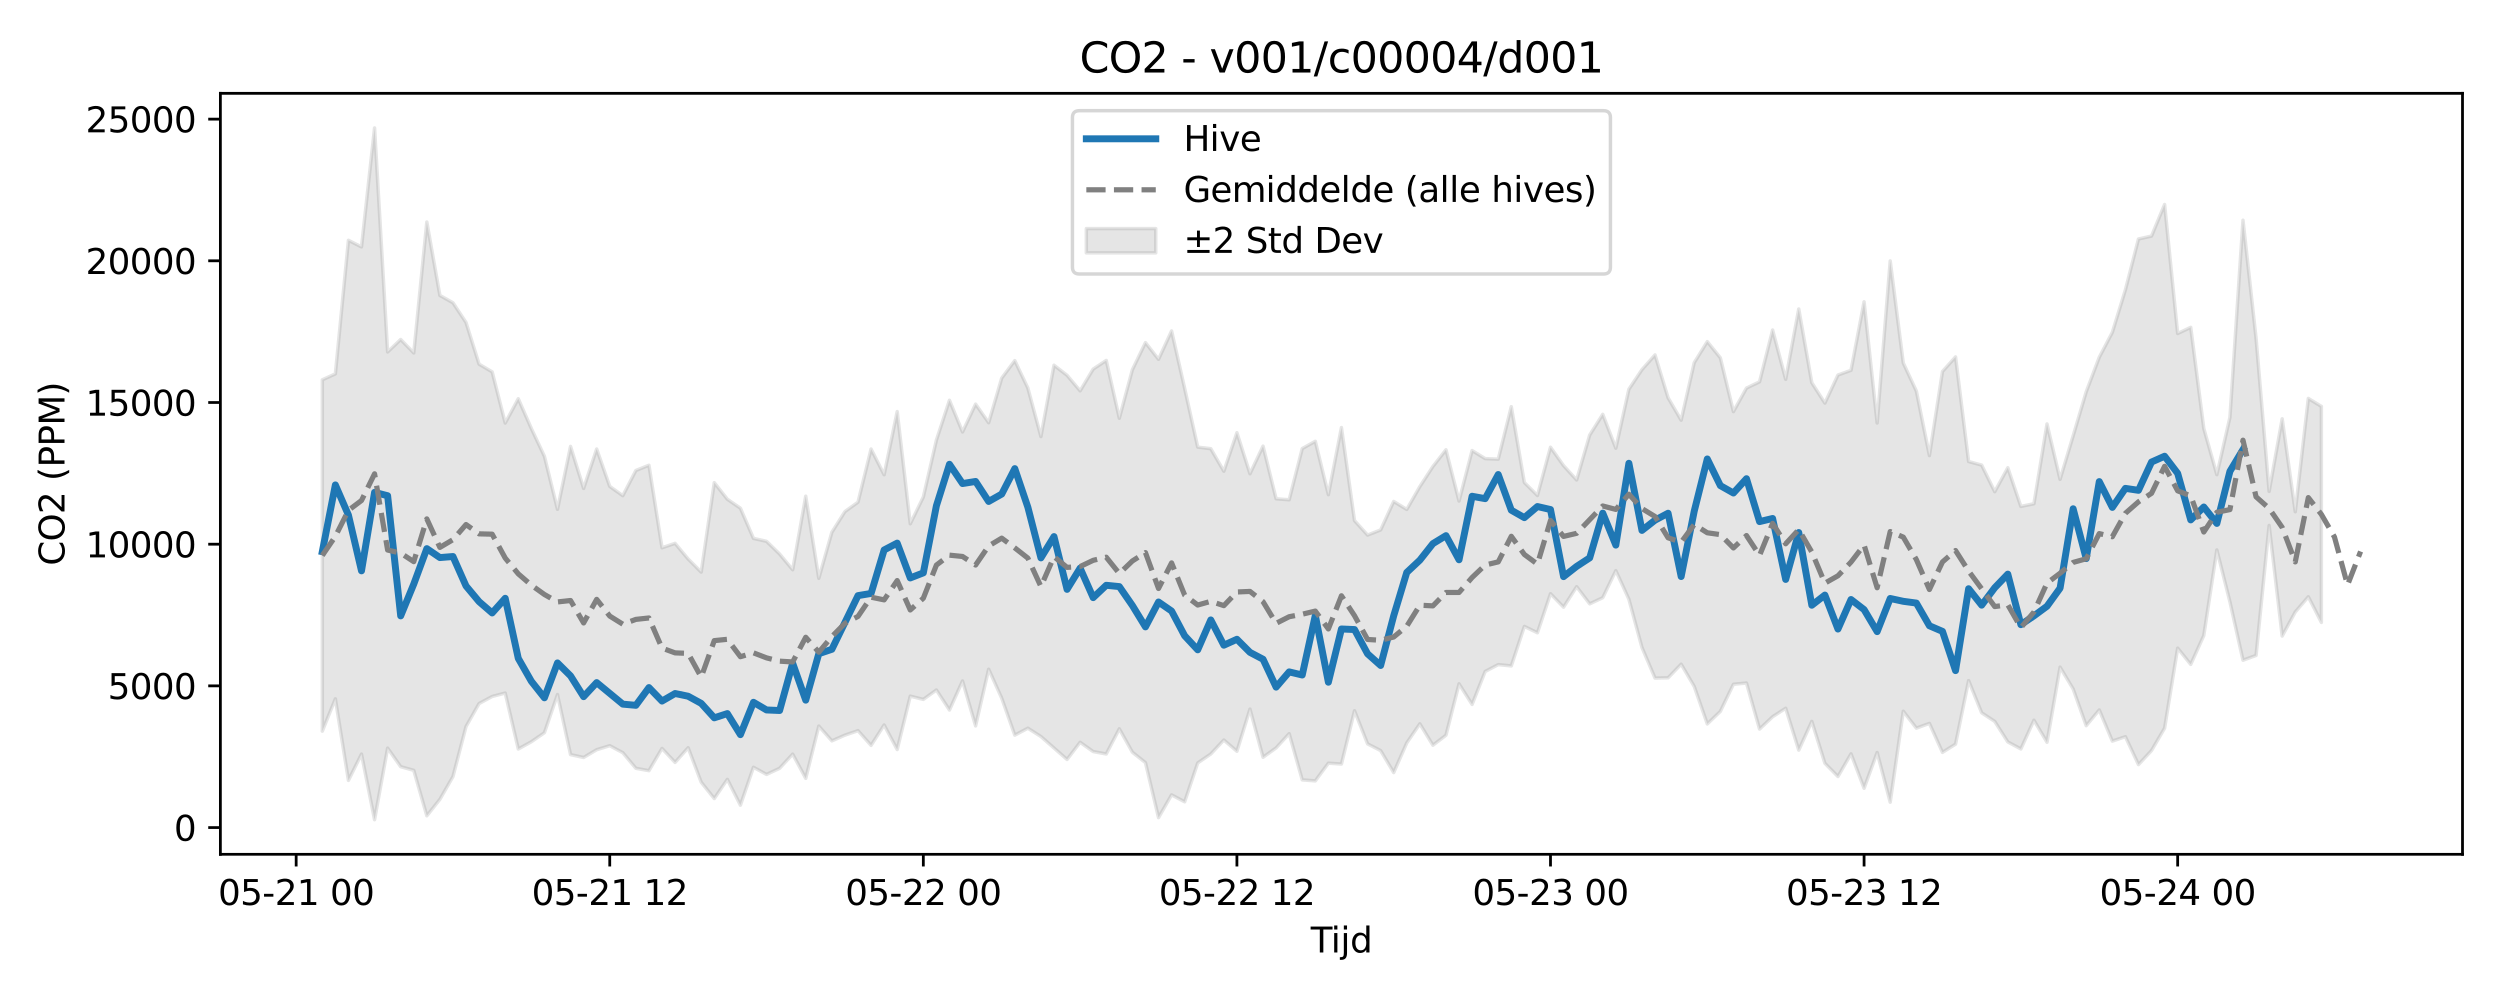 <?xml version="1.0" encoding="utf-8" standalone="no"?>
<!DOCTYPE svg PUBLIC "-//W3C//DTD SVG 1.1//EN"
  "http://www.w3.org/Graphics/SVG/1.1/DTD/svg11.dtd">
<svg xmlns:xlink="http://www.w3.org/1999/xlink" width="720pt" height="288pt" viewBox="0 0 720 288" xmlns="http://www.w3.org/2000/svg" version="1.1">
 <defs>
  <style type="text/css">*{stroke-linejoin: round; stroke-linecap: butt}</style>
 </defs>
 <g id="figure_1">
  <g id="patch_1">
   <path d="M 0 288 
L 720 288 
L 720 0 
L 0 0 
z
" style="fill: #ffffff"/>
  </g>
  <g id="axes_1">
   <g id="patch_2">
    <path d="M 63.47 246.04 
L 709.2 246.04 
L 709.2 26.88 
L 63.47 26.88 
z
" style="fill: #ffffff"/>
   </g>
   <g id="FillBetweenPolyCollection_1">
    <defs>
     <path id="m9a1edc0793" d="M 92.821 -178.613 
L 92.821 -77.419 
L 96.584 -86.737 
L 100.347 -63.246 
L 104.11 -70.821 
L 107.873 -51.922 
L 111.636 -72.544 
L 115.399 -67.192 
L 119.162 -66.141 
L 122.925 -53.05 
L 126.688 -57.791 
L 130.451 -64.339 
L 134.214 -78.748 
L 137.977 -85.377 
L 141.74 -87.41 
L 145.503 -88.401 
L 149.266 -72.287 
L 153.029 -74.373 
L 156.792 -76.98 
L 160.555 -87.973 
L 164.318 -70.669 
L 168.081 -69.841 
L 171.844 -72.077 
L 175.607 -73.241 
L 179.37 -71.221 
L 183.133 -66.726 
L 186.896 -66.043 
L 190.659 -72.452 
L 194.422 -68.423 
L 198.185 -72.654 
L 201.948 -62.719 
L 205.711 -58.008 
L 209.474 -63.542 
L 213.237 -56.104 
L 217 -67.029 
L 220.763 -64.965 
L 224.526 -66.728 
L 228.289 -70.813 
L 232.052 -63.834 
L 235.815 -78.89 
L 239.578 -74.63 
L 243.341 -76.28 
L 247.104 -77.566 
L 250.867 -73.331 
L 254.63 -79.203 
L 258.393 -72.129 
L 262.156 -87.514 
L 265.919 -86.566 
L 269.682 -89.279 
L 273.445 -83.508 
L 277.208 -91.883 
L 280.971 -78.931 
L 284.734 -95.28 
L 288.497 -86.918 
L 292.26 -76.273 
L 296.023 -78.276 
L 299.786 -75.879 
L 303.549 -72.571 
L 307.312 -69.273 
L 311.075 -74.22 
L 314.838 -71.548 
L 318.601 -70.85 
L 322.364 -78.102 
L 326.127 -71.362 
L 329.89 -68.362 
L 333.653 -52.516 
L 337.416 -59.077 
L 341.179 -57.075 
L 344.942 -68.268 
L 348.705 -70.847 
L 352.468 -74.872 
L 356.231 -71.639 
L 359.994 -83.784 
L 363.757 -69.898 
L 367.52 -72.606 
L 371.283 -76.704 
L 375.046 -63.401 
L 378.809 -63.106 
L 382.572 -68.204 
L 386.335 -67.956 
L 390.098 -83.301 
L 393.861 -73.77 
L 397.624 -71.825 
L 401.387 -65.495 
L 405.15 -74.044 
L 408.913 -79.541 
L 412.676 -73.37 
L 416.439 -76.254 
L 420.202 -91.058 
L 423.965 -85.122 
L 427.728 -94.617 
L 431.491 -96.591 
L 435.254 -96.217 
L 439.017 -107.594 
L 442.78 -105.761 
L 446.543 -117.001 
L 450.306 -113.135 
L 454.069 -119.025 
L 457.832 -114.09 
L 461.595 -115.871 
L 465.358 -123.659 
L 469.121 -115.417 
L 472.884 -101.532 
L 476.647 -92.708 
L 480.41 -92.791 
L 484.173 -96.714 
L 487.936 -90.314 
L 491.699 -79.507 
L 495.462 -83.119 
L 499.225 -90.93 
L 502.988 -91.286 
L 506.751 -78.025 
L 510.514 -81.577 
L 514.277 -84.022 
L 518.04 -71.959 
L 521.803 -80.243 
L 525.566 -68.174 
L 529.329 -64.354 
L 533.092 -70.896 
L 536.855 -60.973 
L 540.618 -71.286 
L 544.381 -56.962 
L 548.144 -83.167 
L 551.907 -78.294 
L 555.67 -79.658 
L 559.433 -71.312 
L 563.196 -73.684 
L 566.959 -91.99 
L 570.722 -82.71 
L 574.485 -80.236 
L 578.248 -74.322 
L 582.011 -72.302 
L 585.774 -80.579 
L 589.537 -74.231 
L 593.3 -95.863 
L 597.063 -89.586 
L 600.826 -79.006 
L 604.589 -83.54 
L 608.352 -74.56 
L 612.115 -75.832 
L 615.878 -67.791 
L 619.641 -71.844 
L 623.404 -78.285 
L 627.167 -101.336 
L 630.93 -96.649 
L 634.693 -104.968 
L 638.456 -129.625 
L 642.219 -114.676 
L 645.982 -97.855 
L 649.745 -99.233 
L 653.508 -136.681 
L 657.271 -104.816 
L 661.034 -111.743 
L 664.797 -116.134 
L 668.56 -108.738 
L 668.56 -170.96 
L 668.56 -170.96 
L 664.797 -173.25 
L 661.034 -140.605 
L 657.271 -167.388 
L 653.508 -146.472 
L 649.745 -190.602 
L 645.982 -224.586 
L 642.219 -167.805 
L 638.456 -151.29 
L 634.693 -164.598 
L 630.93 -193.73 
L 627.167 -191.951 
L 623.404 -229.118 
L 619.641 -220.015 
L 615.878 -219.165 
L 612.115 -204.521 
L 608.352 -192.282 
L 604.589 -185.107 
L 600.826 -175.142 
L 597.063 -162.466 
L 593.3 -149.948 
L 589.537 -165.906 
L 585.774 -142.922 
L 582.011 -142.154 
L 578.248 -153.287 
L 574.485 -146.385 
L 570.722 -154.056 
L 566.959 -155.078 
L 563.196 -185.208 
L 559.433 -181.011 
L 555.67 -156.789 
L 551.907 -175.387 
L 548.144 -183.454 
L 544.381 -212.859 
L 540.618 -166.172 
L 536.855 -201.085 
L 533.092 -181.351 
L 529.329 -179.993 
L 525.566 -171.913 
L 521.803 -177.774 
L 518.04 -199.011 
L 514.277 -178.758 
L 510.514 -192.957 
L 506.751 -178.042 
L 502.988 -176.238 
L 499.225 -169.449 
L 495.462 -184.939 
L 491.699 -189.611 
L 487.936 -183.542 
L 484.173 -166.986 
L 480.41 -173.439 
L 476.647 -185.78 
L 472.884 -181.544 
L 469.121 -175.91 
L 465.358 -158.921 
L 461.595 -168.68 
L 457.832 -162.708 
L 454.069 -149.775 
L 450.306 -153.894 
L 446.543 -159.202 
L 442.78 -145.292 
L 439.017 -149.028 
L 435.254 -170.879 
L 431.491 -155.763 
L 427.728 -155.922 
L 423.965 -158.243 
L 420.202 -143.687 
L 416.439 -158.47 
L 412.676 -153.648 
L 408.913 -147.859 
L 405.15 -141.28 
L 401.387 -143.587 
L 397.624 -135.383 
L 393.861 -133.897 
L 390.098 -138.066 
L 386.335 -164.871 
L 382.572 -145.526 
L 378.809 -160.909 
L 375.046 -158.813 
L 371.283 -144.065 
L 367.52 -144.352 
L 363.757 -159.518 
L 359.994 -151.557 
L 356.231 -163.38 
L 352.468 -152.281 
L 348.705 -158.777 
L 344.942 -159.234 
L 341.179 -176.154 
L 337.416 -192.69 
L 333.653 -184.519 
L 329.89 -189.326 
L 326.127 -181.526 
L 322.364 -167.545 
L 318.601 -184.194 
L 314.838 -181.705 
L 311.075 -175.44 
L 307.312 -179.916 
L 303.549 -182.818 
L 299.786 -162.266 
L 296.023 -176.251 
L 292.26 -184.147 
L 288.497 -179.111 
L 284.734 -166.25 
L 280.971 -171.617 
L 277.208 -163.59 
L 273.445 -172.726 
L 269.682 -161.23 
L 265.919 -144.861 
L 262.156 -137.142 
L 258.393 -169.465 
L 254.63 -151.273 
L 250.867 -158.687 
L 247.104 -143.378 
L 243.341 -140.668 
L 239.578 -134.708 
L 235.815 -121.444 
L 232.052 -145.102 
L 228.289 -123.909 
L 224.526 -128.444 
L 220.763 -132.102 
L 217 -132.943 
L 213.237 -141.637 
L 209.474 -144.226 
L 205.711 -148.995 
L 201.948 -123.239 
L 198.185 -127.006 
L 194.422 -131.521 
L 190.659 -130.239 
L 186.896 -154.009 
L 183.133 -152.503 
L 179.37 -145.243 
L 175.607 -147.919 
L 171.844 -158.685 
L 168.081 -147.337 
L 164.318 -159.435 
L 160.555 -141.313 
L 156.792 -156.593 
L 153.029 -164.587 
L 149.266 -173.167 
L 145.503 -166.158 
L 141.74 -180.905 
L 137.977 -183.124 
L 134.214 -195.122 
L 130.451 -200.808 
L 126.688 -202.91 
L 122.925 -224.064 
L 119.162 -186.347 
L 115.399 -190.227 
L 111.636 -186.638 
L 107.873 -251.158 
L 104.11 -216.892 
L 100.347 -218.797 
L 96.584 -180.325 
L 92.821 -178.613 
z
" style="stroke: #808080; stroke-opacity: 0.2"/>
    </defs>
    <g clip-path="url(#p72326d16aa)">
     <use xlink:href="#m9a1edc0793" x="0" y="288" style="fill: #808080; fill-opacity: 0.2; stroke: #808080; stroke-opacity: 0.2"/>
    </g>
   </g>
   <g id="matplotlib.axis_1">
    <g id="xtick_1">
     <g id="line2d_1">
      <defs>
       <path id="me18bc4d4e2" d="M 0 0 
L 0 3.5 
" style="stroke: #000000; stroke-width: 0.8"/>
      </defs>
      <g>
       <use xlink:href="#me18bc4d4e2" x="85.295" y="246.04" style="stroke: #000000; stroke-width: 0.8"/>
      </g>
     </g>
     <g id="text_1">
      <!-- 05-21 00 -->
      <g transform="translate(62.815 260.638) scale(0.1 -0.1)">
       <defs>
        <path id="DejaVuSans-30" d="M 2034 4250 
Q 1547 4250 1301 3770 
Q 1056 3291 1056 2328 
Q 1056 1369 1301 889 
Q 1547 409 2034 409 
Q 2525 409 2770 889 
Q 3016 1369 3016 2328 
Q 3016 3291 2770 3770 
Q 2525 4250 2034 4250 
z
M 2034 4750 
Q 2819 4750 3233 4129 
Q 3647 3509 3647 2328 
Q 3647 1150 3233 529 
Q 2819 -91 2034 -91 
Q 1250 -91 836 529 
Q 422 1150 422 2328 
Q 422 3509 836 4129 
Q 1250 4750 2034 4750 
z
" transform="scale(0.016)"/>
        <path id="DejaVuSans-35" d="M 691 4666 
L 3169 4666 
L 3169 4134 
L 1269 4134 
L 1269 2991 
Q 1406 3038 1543 3061 
Q 1681 3084 1819 3084 
Q 2600 3084 3056 2656 
Q 3513 2228 3513 1497 
Q 3513 744 3044 326 
Q 2575 -91 1722 -91 
Q 1428 -91 1123 -41 
Q 819 9 494 109 
L 494 744 
Q 775 591 1075 516 
Q 1375 441 1709 441 
Q 2250 441 2565 725 
Q 2881 1009 2881 1497 
Q 2881 1984 2565 2268 
Q 2250 2553 1709 2553 
Q 1456 2553 1204 2497 
Q 953 2441 691 2322 
L 691 4666 
z
" transform="scale(0.016)"/>
        <path id="DejaVuSans-2d" d="M 313 2009 
L 1997 2009 
L 1997 1497 
L 313 1497 
L 313 2009 
z
" transform="scale(0.016)"/>
        <path id="DejaVuSans-32" d="M 1228 531 
L 3431 531 
L 3431 0 
L 469 0 
L 469 531 
Q 828 903 1448 1529 
Q 2069 2156 2228 2338 
Q 2531 2678 2651 2914 
Q 2772 3150 2772 3378 
Q 2772 3750 2511 3984 
Q 2250 4219 1831 4219 
Q 1534 4219 1204 4116 
Q 875 4013 500 3803 
L 500 4441 
Q 881 4594 1212 4672 
Q 1544 4750 1819 4750 
Q 2544 4750 2975 4387 
Q 3406 4025 3406 3419 
Q 3406 3131 3298 2873 
Q 3191 2616 2906 2266 
Q 2828 2175 2409 1742 
Q 1991 1309 1228 531 
z
" transform="scale(0.016)"/>
        <path id="DejaVuSans-31" d="M 794 531 
L 1825 531 
L 1825 4091 
L 703 3866 
L 703 4441 
L 1819 4666 
L 2450 4666 
L 2450 531 
L 3481 531 
L 3481 0 
L 794 0 
L 794 531 
z
" transform="scale(0.016)"/>
        <path id="DejaVuSans-20" transform="scale(0.016)"/>
       </defs>
       <use xlink:href="#DejaVuSans-30"/>
       <use xlink:href="#DejaVuSans-35" transform="translate(63.623 0)"/>
       <use xlink:href="#DejaVuSans-2d" transform="translate(127.246 0)"/>
       <use xlink:href="#DejaVuSans-32" transform="translate(163.33 0)"/>
       <use xlink:href="#DejaVuSans-31" transform="translate(226.953 0)"/>
       <use xlink:href="#DejaVuSans-20" transform="translate(290.576 0)"/>
       <use xlink:href="#DejaVuSans-30" transform="translate(322.363 0)"/>
       <use xlink:href="#DejaVuSans-30" transform="translate(385.986 0)"/>
      </g>
     </g>
    </g>
    <g id="xtick_2">
     <g id="line2d_2">
      <g>
       <use xlink:href="#me18bc4d4e2" x="175.607" y="246.04" style="stroke: #000000; stroke-width: 0.8"/>
      </g>
     </g>
     <g id="text_2">
      <!-- 05-21 12 -->
      <g transform="translate(153.127 260.638) scale(0.1 -0.1)">
       <use xlink:href="#DejaVuSans-30"/>
       <use xlink:href="#DejaVuSans-35" transform="translate(63.623 0)"/>
       <use xlink:href="#DejaVuSans-2d" transform="translate(127.246 0)"/>
       <use xlink:href="#DejaVuSans-32" transform="translate(163.33 0)"/>
       <use xlink:href="#DejaVuSans-31" transform="translate(226.953 0)"/>
       <use xlink:href="#DejaVuSans-20" transform="translate(290.576 0)"/>
       <use xlink:href="#DejaVuSans-31" transform="translate(322.363 0)"/>
       <use xlink:href="#DejaVuSans-32" transform="translate(385.986 0)"/>
      </g>
     </g>
    </g>
    <g id="xtick_3">
     <g id="line2d_3">
      <g>
       <use xlink:href="#me18bc4d4e2" x="265.919" y="246.04" style="stroke: #000000; stroke-width: 0.8"/>
      </g>
     </g>
     <g id="text_3">
      <!-- 05-22 00 -->
      <g transform="translate(243.439 260.638) scale(0.1 -0.1)">
       <use xlink:href="#DejaVuSans-30"/>
       <use xlink:href="#DejaVuSans-35" transform="translate(63.623 0)"/>
       <use xlink:href="#DejaVuSans-2d" transform="translate(127.246 0)"/>
       <use xlink:href="#DejaVuSans-32" transform="translate(163.33 0)"/>
       <use xlink:href="#DejaVuSans-32" transform="translate(226.953 0)"/>
       <use xlink:href="#DejaVuSans-20" transform="translate(290.576 0)"/>
       <use xlink:href="#DejaVuSans-30" transform="translate(322.363 0)"/>
       <use xlink:href="#DejaVuSans-30" transform="translate(385.986 0)"/>
      </g>
     </g>
    </g>
    <g id="xtick_4">
     <g id="line2d_4">
      <g>
       <use xlink:href="#me18bc4d4e2" x="356.231" y="246.04" style="stroke: #000000; stroke-width: 0.8"/>
      </g>
     </g>
     <g id="text_4">
      <!-- 05-22 12 -->
      <g transform="translate(333.751 260.638) scale(0.1 -0.1)">
       <use xlink:href="#DejaVuSans-30"/>
       <use xlink:href="#DejaVuSans-35" transform="translate(63.623 0)"/>
       <use xlink:href="#DejaVuSans-2d" transform="translate(127.246 0)"/>
       <use xlink:href="#DejaVuSans-32" transform="translate(163.33 0)"/>
       <use xlink:href="#DejaVuSans-32" transform="translate(226.953 0)"/>
       <use xlink:href="#DejaVuSans-20" transform="translate(290.576 0)"/>
       <use xlink:href="#DejaVuSans-31" transform="translate(322.363 0)"/>
       <use xlink:href="#DejaVuSans-32" transform="translate(385.986 0)"/>
      </g>
     </g>
    </g>
    <g id="xtick_5">
     <g id="line2d_5">
      <g>
       <use xlink:href="#me18bc4d4e2" x="446.543" y="246.04" style="stroke: #000000; stroke-width: 0.8"/>
      </g>
     </g>
     <g id="text_5">
      <!-- 05-23 00 -->
      <g transform="translate(424.062 260.638) scale(0.1 -0.1)">
       <defs>
        <path id="DejaVuSans-33" d="M 2597 2516 
Q 3050 2419 3304 2112 
Q 3559 1806 3559 1356 
Q 3559 666 3084 287 
Q 2609 -91 1734 -91 
Q 1441 -91 1130 -33 
Q 819 25 488 141 
L 488 750 
Q 750 597 1062 519 
Q 1375 441 1716 441 
Q 2309 441 2620 675 
Q 2931 909 2931 1356 
Q 2931 1769 2642 2001 
Q 2353 2234 1838 2234 
L 1294 2234 
L 1294 2753 
L 1863 2753 
Q 2328 2753 2575 2939 
Q 2822 3125 2822 3475 
Q 2822 3834 2567 4026 
Q 2313 4219 1838 4219 
Q 1578 4219 1281 4162 
Q 984 4106 628 3988 
L 628 4550 
Q 988 4650 1302 4700 
Q 1616 4750 1894 4750 
Q 2613 4750 3031 4423 
Q 3450 4097 3450 3541 
Q 3450 3153 3228 2886 
Q 3006 2619 2597 2516 
z
" transform="scale(0.016)"/>
       </defs>
       <use xlink:href="#DejaVuSans-30"/>
       <use xlink:href="#DejaVuSans-35" transform="translate(63.623 0)"/>
       <use xlink:href="#DejaVuSans-2d" transform="translate(127.246 0)"/>
       <use xlink:href="#DejaVuSans-32" transform="translate(163.33 0)"/>
       <use xlink:href="#DejaVuSans-33" transform="translate(226.953 0)"/>
       <use xlink:href="#DejaVuSans-20" transform="translate(290.576 0)"/>
       <use xlink:href="#DejaVuSans-30" transform="translate(322.363 0)"/>
       <use xlink:href="#DejaVuSans-30" transform="translate(385.986 0)"/>
      </g>
     </g>
    </g>
    <g id="xtick_6">
     <g id="line2d_6">
      <g>
       <use xlink:href="#me18bc4d4e2" x="536.855" y="246.04" style="stroke: #000000; stroke-width: 0.8"/>
      </g>
     </g>
     <g id="text_6">
      <!-- 05-23 12 -->
      <g transform="translate(514.374 260.638) scale(0.1 -0.1)">
       <use xlink:href="#DejaVuSans-30"/>
       <use xlink:href="#DejaVuSans-35" transform="translate(63.623 0)"/>
       <use xlink:href="#DejaVuSans-2d" transform="translate(127.246 0)"/>
       <use xlink:href="#DejaVuSans-32" transform="translate(163.33 0)"/>
       <use xlink:href="#DejaVuSans-33" transform="translate(226.953 0)"/>
       <use xlink:href="#DejaVuSans-20" transform="translate(290.576 0)"/>
       <use xlink:href="#DejaVuSans-31" transform="translate(322.363 0)"/>
       <use xlink:href="#DejaVuSans-32" transform="translate(385.986 0)"/>
      </g>
     </g>
    </g>
    <g id="xtick_7">
     <g id="line2d_7">
      <g>
       <use xlink:href="#me18bc4d4e2" x="627.167" y="246.04" style="stroke: #000000; stroke-width: 0.8"/>
      </g>
     </g>
     <g id="text_7">
      <!-- 05-24 00 -->
      <g transform="translate(604.686 260.638) scale(0.1 -0.1)">
       <defs>
        <path id="DejaVuSans-34" d="M 2419 4116 
L 825 1625 
L 2419 1625 
L 2419 4116 
z
M 2253 4666 
L 3047 4666 
L 3047 1625 
L 3713 1625 
L 3713 1100 
L 3047 1100 
L 3047 0 
L 2419 0 
L 2419 1100 
L 313 1100 
L 313 1709 
L 2253 4666 
z
" transform="scale(0.016)"/>
       </defs>
       <use xlink:href="#DejaVuSans-30"/>
       <use xlink:href="#DejaVuSans-35" transform="translate(63.623 0)"/>
       <use xlink:href="#DejaVuSans-2d" transform="translate(127.246 0)"/>
       <use xlink:href="#DejaVuSans-32" transform="translate(163.33 0)"/>
       <use xlink:href="#DejaVuSans-34" transform="translate(226.953 0)"/>
       <use xlink:href="#DejaVuSans-20" transform="translate(290.576 0)"/>
       <use xlink:href="#DejaVuSans-30" transform="translate(322.363 0)"/>
       <use xlink:href="#DejaVuSans-30" transform="translate(385.986 0)"/>
      </g>
     </g>
    </g>
    <g id="text_8">
     <!-- Tijd -->
     <g transform="translate(377.485 274.317) scale(0.1 -0.1)">
      <defs>
       <path id="DejaVuSans-54" d="M -19 4666 
L 3928 4666 
L 3928 4134 
L 2272 4134 
L 2272 0 
L 1638 0 
L 1638 4134 
L -19 4134 
L -19 4666 
z
" transform="scale(0.016)"/>
       <path id="DejaVuSans-69" d="M 603 3500 
L 1178 3500 
L 1178 0 
L 603 0 
L 603 3500 
z
M 603 4863 
L 1178 4863 
L 1178 4134 
L 603 4134 
L 603 4863 
z
" transform="scale(0.016)"/>
       <path id="DejaVuSans-6a" d="M 603 3500 
L 1178 3500 
L 1178 -63 
Q 1178 -731 923 -1031 
Q 669 -1331 103 -1331 
L -116 -1331 
L -116 -844 
L 38 -844 
Q 366 -844 484 -692 
Q 603 -541 603 -63 
L 603 3500 
z
M 603 4863 
L 1178 4863 
L 1178 4134 
L 603 4134 
L 603 4863 
z
" transform="scale(0.016)"/>
       <path id="DejaVuSans-64" d="M 2906 2969 
L 2906 4863 
L 3481 4863 
L 3481 0 
L 2906 0 
L 2906 525 
Q 2725 213 2448 61 
Q 2172 -91 1784 -91 
Q 1150 -91 751 415 
Q 353 922 353 1747 
Q 353 2572 751 3078 
Q 1150 3584 1784 3584 
Q 2172 3584 2448 3432 
Q 2725 3281 2906 2969 
z
M 947 1747 
Q 947 1113 1208 752 
Q 1469 391 1925 391 
Q 2381 391 2643 752 
Q 2906 1113 2906 1747 
Q 2906 2381 2643 2742 
Q 2381 3103 1925 3103 
Q 1469 3103 1208 2742 
Q 947 2381 947 1747 
z
" transform="scale(0.016)"/>
      </defs>
      <use xlink:href="#DejaVuSans-54"/>
      <use xlink:href="#DejaVuSans-69" transform="translate(57.959 0)"/>
      <use xlink:href="#DejaVuSans-6a" transform="translate(85.742 0)"/>
      <use xlink:href="#DejaVuSans-64" transform="translate(113.525 0)"/>
     </g>
    </g>
   </g>
   <g id="matplotlib.axis_2">
    <g id="ytick_1">
     <g id="line2d_8">
      <defs>
       <path id="m7742d27dcd" d="M 0 0 
L -3.5 0 
" style="stroke: #000000; stroke-width: 0.8"/>
      </defs>
      <g>
       <use xlink:href="#m7742d27dcd" x="63.47" y="238.34" style="stroke: #000000; stroke-width: 0.8"/>
      </g>
     </g>
     <g id="text_9">
      <!-- 0 -->
      <g transform="translate(50.108 242.139) scale(0.1 -0.1)">
       <use xlink:href="#DejaVuSans-30"/>
      </g>
     </g>
    </g>
    <g id="ytick_2">
     <g id="line2d_9">
      <g>
       <use xlink:href="#m7742d27dcd" x="63.47" y="197.533" style="stroke: #000000; stroke-width: 0.8"/>
      </g>
     </g>
     <g id="text_10">
      <!-- 5000 -->
      <g transform="translate(31.02 201.332) scale(0.1 -0.1)">
       <use xlink:href="#DejaVuSans-35"/>
       <use xlink:href="#DejaVuSans-30" transform="translate(63.623 0)"/>
       <use xlink:href="#DejaVuSans-30" transform="translate(127.246 0)"/>
       <use xlink:href="#DejaVuSans-30" transform="translate(190.869 0)"/>
      </g>
     </g>
    </g>
    <g id="ytick_3">
     <g id="line2d_10">
      <g>
       <use xlink:href="#m7742d27dcd" x="63.47" y="156.727" style="stroke: #000000; stroke-width: 0.8"/>
      </g>
     </g>
     <g id="text_11">
      <!-- 10000 -->
      <g transform="translate(24.657 160.526) scale(0.1 -0.1)">
       <use xlink:href="#DejaVuSans-31"/>
       <use xlink:href="#DejaVuSans-30" transform="translate(63.623 0)"/>
       <use xlink:href="#DejaVuSans-30" transform="translate(127.246 0)"/>
       <use xlink:href="#DejaVuSans-30" transform="translate(190.869 0)"/>
       <use xlink:href="#DejaVuSans-30" transform="translate(254.492 0)"/>
      </g>
     </g>
    </g>
    <g id="ytick_4">
     <g id="line2d_11">
      <g>
       <use xlink:href="#m7742d27dcd" x="63.47" y="115.92" style="stroke: #000000; stroke-width: 0.8"/>
      </g>
     </g>
     <g id="text_12">
      <!-- 15000 -->
      <g transform="translate(24.657 119.719) scale(0.1 -0.1)">
       <use xlink:href="#DejaVuSans-31"/>
       <use xlink:href="#DejaVuSans-35" transform="translate(63.623 0)"/>
       <use xlink:href="#DejaVuSans-30" transform="translate(127.246 0)"/>
       <use xlink:href="#DejaVuSans-30" transform="translate(190.869 0)"/>
       <use xlink:href="#DejaVuSans-30" transform="translate(254.492 0)"/>
      </g>
     </g>
    </g>
    <g id="ytick_5">
     <g id="line2d_12">
      <g>
       <use xlink:href="#m7742d27dcd" x="63.47" y="75.113" style="stroke: #000000; stroke-width: 0.8"/>
      </g>
     </g>
     <g id="text_13">
      <!-- 20000 -->
      <g transform="translate(24.657 78.913) scale(0.1 -0.1)">
       <use xlink:href="#DejaVuSans-32"/>
       <use xlink:href="#DejaVuSans-30" transform="translate(63.623 0)"/>
       <use xlink:href="#DejaVuSans-30" transform="translate(127.246 0)"/>
       <use xlink:href="#DejaVuSans-30" transform="translate(190.869 0)"/>
       <use xlink:href="#DejaVuSans-30" transform="translate(254.492 0)"/>
      </g>
     </g>
    </g>
    <g id="ytick_6">
     <g id="line2d_13">
      <g>
       <use xlink:href="#m7742d27dcd" x="63.47" y="34.307" style="stroke: #000000; stroke-width: 0.8"/>
      </g>
     </g>
     <g id="text_14">
      <!-- 25000 -->
      <g transform="translate(24.657 38.106) scale(0.1 -0.1)">
       <use xlink:href="#DejaVuSans-32"/>
       <use xlink:href="#DejaVuSans-35" transform="translate(63.623 0)"/>
       <use xlink:href="#DejaVuSans-30" transform="translate(127.246 0)"/>
       <use xlink:href="#DejaVuSans-30" transform="translate(190.869 0)"/>
       <use xlink:href="#DejaVuSans-30" transform="translate(254.492 0)"/>
      </g>
     </g>
    </g>
    <g id="text_15">
     <!-- CO2 (PPM) -->
     <g transform="translate(18.578 162.903) rotate(-90) scale(0.1 -0.1)">
      <defs>
       <path id="DejaVuSans-43" d="M 4122 4306 
L 4122 3641 
Q 3803 3938 3442 4084 
Q 3081 4231 2675 4231 
Q 1875 4231 1450 3742 
Q 1025 3253 1025 2328 
Q 1025 1406 1450 917 
Q 1875 428 2675 428 
Q 3081 428 3442 575 
Q 3803 722 4122 1019 
L 4122 359 
Q 3791 134 3420 21 
Q 3050 -91 2638 -91 
Q 1578 -91 968 557 
Q 359 1206 359 2328 
Q 359 3453 968 4101 
Q 1578 4750 2638 4750 
Q 3056 4750 3426 4639 
Q 3797 4528 4122 4306 
z
" transform="scale(0.016)"/>
       <path id="DejaVuSans-4f" d="M 2522 4238 
Q 1834 4238 1429 3725 
Q 1025 3213 1025 2328 
Q 1025 1447 1429 934 
Q 1834 422 2522 422 
Q 3209 422 3611 934 
Q 4013 1447 4013 2328 
Q 4013 3213 3611 3725 
Q 3209 4238 2522 4238 
z
M 2522 4750 
Q 3503 4750 4090 4092 
Q 4678 3434 4678 2328 
Q 4678 1225 4090 567 
Q 3503 -91 2522 -91 
Q 1538 -91 948 565 
Q 359 1222 359 2328 
Q 359 3434 948 4092 
Q 1538 4750 2522 4750 
z
" transform="scale(0.016)"/>
       <path id="DejaVuSans-28" d="M 1984 4856 
Q 1566 4138 1362 3434 
Q 1159 2731 1159 2009 
Q 1159 1288 1364 580 
Q 1569 -128 1984 -844 
L 1484 -844 
Q 1016 -109 783 600 
Q 550 1309 550 2009 
Q 550 2706 781 3412 
Q 1013 4119 1484 4856 
L 1984 4856 
z
" transform="scale(0.016)"/>
       <path id="DejaVuSans-50" d="M 1259 4147 
L 1259 2394 
L 2053 2394 
Q 2494 2394 2734 2622 
Q 2975 2850 2975 3272 
Q 2975 3691 2734 3919 
Q 2494 4147 2053 4147 
L 1259 4147 
z
M 628 4666 
L 2053 4666 
Q 2838 4666 3239 4311 
Q 3641 3956 3641 3272 
Q 3641 2581 3239 2228 
Q 2838 1875 2053 1875 
L 1259 1875 
L 1259 0 
L 628 0 
L 628 4666 
z
" transform="scale(0.016)"/>
       <path id="DejaVuSans-4d" d="M 628 4666 
L 1569 4666 
L 2759 1491 
L 3956 4666 
L 4897 4666 
L 4897 0 
L 4281 0 
L 4281 4097 
L 3078 897 
L 2444 897 
L 1241 4097 
L 1241 0 
L 628 0 
L 628 4666 
z
" transform="scale(0.016)"/>
       <path id="DejaVuSans-29" d="M 513 4856 
L 1013 4856 
Q 1481 4119 1714 3412 
Q 1947 2706 1947 2009 
Q 1947 1309 1714 600 
Q 1481 -109 1013 -844 
L 513 -844 
Q 928 -128 1133 580 
Q 1338 1288 1338 2009 
Q 1338 2731 1133 3434 
Q 928 4138 513 4856 
z
" transform="scale(0.016)"/>
      </defs>
      <use xlink:href="#DejaVuSans-43"/>
      <use xlink:href="#DejaVuSans-4f" transform="translate(69.824 0)"/>
      <use xlink:href="#DejaVuSans-32" transform="translate(148.535 0)"/>
      <use xlink:href="#DejaVuSans-20" transform="translate(212.158 0)"/>
      <use xlink:href="#DejaVuSans-28" transform="translate(243.945 0)"/>
      <use xlink:href="#DejaVuSans-50" transform="translate(282.959 0)"/>
      <use xlink:href="#DejaVuSans-50" transform="translate(343.262 0)"/>
      <use xlink:href="#DejaVuSans-4d" transform="translate(403.564 0)"/>
      <use xlink:href="#DejaVuSans-29" transform="translate(489.844 0)"/>
     </g>
    </g>
   </g>
   <g id="line2d_14">
    <path d="M 92.821 158.881 
L 96.584 139.659 
L 100.347 148.331 
L 104.11 164.401 
L 107.873 141.8 
L 111.636 142.768 
L 115.399 177.372 
L 119.162 168.21 
L 122.925 158.011 
L 126.688 160.584 
L 130.451 160.277 
L 134.214 168.759 
L 137.977 173.272 
L 141.74 176.528 
L 145.503 172.311 
L 149.266 189.617 
L 153.029 196.208 
L 156.792 200.964 
L 160.555 190.923 
L 164.318 194.658 
L 168.081 200.637 
L 171.844 196.589 
L 179.37 202.792 
L 183.133 203.132 
L 186.896 198.023 
L 190.659 201.908 
L 194.422 199.729 
L 198.185 200.512 
L 201.948 202.574 
L 205.711 206.734 
L 209.474 205.512 
L 213.237 211.579 
L 217 202.261 
L 220.763 204.468 
L 224.526 204.625 
L 228.289 191.015 
L 232.052 201.644 
L 235.815 188.265 
L 239.578 186.997 
L 247.104 171.539 
L 250.867 170.916 
L 254.63 158.386 
L 258.393 156.419 
L 262.156 166.447 
L 265.919 164.983 
L 269.682 145.671 
L 273.445 133.712 
L 277.208 139.264 
L 280.971 138.657 
L 284.734 144.419 
L 288.497 142.289 
L 292.26 134.966 
L 296.023 146.082 
L 299.786 160.669 
L 303.549 154.539 
L 307.312 169.736 
L 311.075 163.623 
L 314.838 172.119 
L 318.601 168.561 
L 322.364 168.939 
L 326.127 174.385 
L 329.89 180.541 
L 333.653 173.376 
L 337.416 175.979 
L 341.179 183.101 
L 344.942 187.147 
L 348.705 178.542 
L 352.468 185.816 
L 356.231 184.111 
L 359.994 187.878 
L 363.757 189.864 
L 367.52 197.89 
L 371.283 193.504 
L 375.046 194.402 
L 378.809 177.236 
L 382.572 196.478 
L 386.335 181.145 
L 390.098 181.309 
L 393.861 188.297 
L 397.624 191.66 
L 401.387 177.342 
L 405.15 164.858 
L 408.913 161.327 
L 412.676 156.566 
L 416.439 154.267 
L 420.202 161.213 
L 423.965 142.923 
L 427.728 143.611 
L 431.491 136.666 
L 435.254 146.936 
L 439.017 149.082 
L 442.78 145.883 
L 446.543 146.745 
L 450.306 166.069 
L 454.069 163.125 
L 457.832 160.666 
L 461.595 147.785 
L 465.358 156.99 
L 469.121 133.426 
L 472.884 152.757 
L 476.647 149.81 
L 480.41 147.812 
L 484.173 166.041 
L 487.936 147.219 
L 491.699 132.183 
L 495.462 139.86 
L 499.225 141.987 
L 502.988 137.866 
L 506.751 150.219 
L 510.514 149.324 
L 514.277 166.874 
L 518.04 153.372 
L 521.803 174.309 
L 525.566 171.384 
L 529.329 181.164 
L 533.092 172.663 
L 536.855 175.566 
L 540.618 181.907 
L 544.381 172.361 
L 548.144 173.177 
L 551.907 173.68 
L 555.67 180.22 
L 559.433 181.837 
L 563.196 193.134 
L 566.959 169.553 
L 570.722 174.287 
L 574.485 169.265 
L 578.248 165.353 
L 582.011 179.899 
L 585.774 177.373 
L 589.537 174.6 
L 593.3 169.393 
L 597.063 146.528 
L 600.826 160.873 
L 604.589 138.701 
L 608.352 146.125 
L 612.115 140.652 
L 615.878 141.212 
L 619.641 133.07 
L 623.404 131.394 
L 627.167 136.323 
L 630.93 149.73 
L 634.693 146.019 
L 638.456 150.744 
L 642.219 135.741 
L 645.982 129.468 
L 645.982 129.468 
" clip-path="url(#p72326d16aa)" style="fill: none; stroke: #1f77b4; stroke-width: 2; stroke-linecap: square"/>
   </g>
   <g id="line2d_15">
    <path d="M 92.821 159.984 
L 96.584 154.469 
L 100.347 146.979 
L 104.11 144.143 
L 107.873 136.46 
L 111.636 158.409 
L 115.399 159.29 
L 119.162 161.756 
L 122.925 149.443 
L 126.688 157.65 
L 130.451 155.426 
L 134.214 151.065 
L 137.977 153.75 
L 141.74 153.843 
L 145.503 160.721 
L 149.266 165.273 
L 153.029 168.52 
L 156.792 171.213 
L 160.555 173.357 
L 164.318 172.948 
L 168.081 179.411 
L 171.844 172.619 
L 175.607 177.42 
L 179.37 179.768 
L 183.133 178.385 
L 186.896 177.974 
L 190.659 186.655 
L 194.422 188.028 
L 198.185 188.17 
L 201.948 195.021 
L 205.711 184.499 
L 209.474 184.116 
L 213.237 189.13 
L 217 188.014 
L 220.763 189.466 
L 224.526 190.414 
L 228.289 190.639 
L 232.052 183.532 
L 235.815 187.833 
L 239.578 183.331 
L 243.341 179.526 
L 247.104 177.528 
L 250.867 171.991 
L 254.63 172.762 
L 258.393 167.203 
L 262.156 175.672 
L 265.919 172.286 
L 269.682 162.745 
L 273.445 159.883 
L 277.208 160.264 
L 280.971 162.726 
L 284.734 157.235 
L 288.497 154.986 
L 292.26 157.79 
L 296.023 160.737 
L 299.786 168.927 
L 303.549 160.306 
L 307.312 163.405 
L 311.075 163.17 
L 314.838 161.373 
L 318.601 160.478 
L 322.364 165.177 
L 326.127 161.556 
L 329.89 159.156 
L 333.653 169.483 
L 337.416 162.117 
L 341.179 171.385 
L 344.942 174.249 
L 348.705 173.188 
L 352.468 174.424 
L 356.231 170.49 
L 359.994 170.329 
L 363.757 173.292 
L 367.52 179.521 
L 371.283 177.615 
L 375.046 176.893 
L 378.809 175.993 
L 382.572 181.135 
L 386.335 171.586 
L 390.098 177.316 
L 393.861 184.167 
L 397.624 184.396 
L 401.387 183.459 
L 405.15 180.338 
L 408.913 174.3 
L 412.676 174.491 
L 416.439 170.638 
L 420.202 170.628 
L 423.965 166.318 
L 427.728 162.73 
L 431.491 161.823 
L 435.254 154.452 
L 439.017 159.689 
L 442.78 162.473 
L 446.543 149.899 
L 450.306 154.485 
L 454.069 153.6 
L 461.595 145.725 
L 465.358 146.71 
L 469.121 142.336 
L 472.884 146.462 
L 476.647 148.756 
L 480.41 154.885 
L 484.173 156.15 
L 487.936 151.072 
L 491.699 153.441 
L 495.462 153.971 
L 499.225 157.81 
L 502.988 154.238 
L 506.751 159.967 
L 510.514 150.733 
L 514.277 156.61 
L 518.04 152.515 
L 521.803 158.992 
L 525.566 167.957 
L 529.329 165.826 
L 533.092 161.877 
L 536.855 156.971 
L 540.618 169.271 
L 544.381 153.089 
L 548.144 154.69 
L 551.907 161.16 
L 555.67 169.777 
L 559.433 161.838 
L 563.196 158.554 
L 566.959 164.466 
L 574.485 174.689 
L 578.248 174.195 
L 582.011 180.772 
L 585.774 176.25 
L 589.537 167.932 
L 593.3 165.094 
L 597.063 161.974 
L 600.826 160.926 
L 604.589 153.676 
L 608.352 154.579 
L 612.115 147.824 
L 615.878 144.522 
L 619.641 142.071 
L 623.404 134.299 
L 627.167 141.357 
L 630.93 142.81 
L 634.693 153.217 
L 638.456 147.542 
L 642.219 146.76 
L 645.982 126.78 
L 649.745 143.083 
L 653.508 146.424 
L 657.271 151.898 
L 661.034 161.826 
L 664.797 143.308 
L 668.56 148.151 
L 672.323 154.656 
L 676.086 168.499 
L 679.849 158.827 
L 679.849 158.827 
" clip-path="url(#p72326d16aa)" style="fill: none; stroke-dasharray: 5.55,2.4; stroke-dashoffset: 0; stroke: #808080; stroke-width: 1.5"/>
   </g>
   <g id="patch_3">
    <path d="M 63.47 246.04 
L 63.47 26.88 
" style="fill: none; stroke: #000000; stroke-width: 0.8; stroke-linejoin: miter; stroke-linecap: square"/>
   </g>
   <g id="patch_4">
    <path d="M 709.2 246.04 
L 709.2 26.88 
" style="fill: none; stroke: #000000; stroke-width: 0.8; stroke-linejoin: miter; stroke-linecap: square"/>
   </g>
   <g id="patch_5">
    <path d="M 63.47 246.04 
L 709.2 246.04 
" style="fill: none; stroke: #000000; stroke-width: 0.8; stroke-linejoin: miter; stroke-linecap: square"/>
   </g>
   <g id="patch_6">
    <path d="M 63.47 26.88 
L 709.2 26.88 
" style="fill: none; stroke: #000000; stroke-width: 0.8; stroke-linejoin: miter; stroke-linecap: square"/>
   </g>
   <g id="text_16">
    <!-- CO2 - v001/c00004/d001 -->
    <g transform="translate(310.932 20.88) scale(0.12 -0.12)">
     <defs>
      <path id="DejaVuSans-76" d="M 191 3500 
L 800 3500 
L 1894 563 
L 2988 3500 
L 3597 3500 
L 2284 0 
L 1503 0 
L 191 3500 
z
" transform="scale(0.016)"/>
      <path id="DejaVuSans-2f" d="M 1625 4666 
L 2156 4666 
L 531 -594 
L 0 -594 
L 1625 4666 
z
" transform="scale(0.016)"/>
      <path id="DejaVuSans-63" d="M 3122 3366 
L 3122 2828 
Q 2878 2963 2633 3030 
Q 2388 3097 2138 3097 
Q 1578 3097 1268 2742 
Q 959 2388 959 1747 
Q 959 1106 1268 751 
Q 1578 397 2138 397 
Q 2388 397 2633 464 
Q 2878 531 3122 666 
L 3122 134 
Q 2881 22 2623 -34 
Q 2366 -91 2075 -91 
Q 1284 -91 818 406 
Q 353 903 353 1747 
Q 353 2603 823 3093 
Q 1294 3584 2113 3584 
Q 2378 3584 2631 3529 
Q 2884 3475 3122 3366 
z
" transform="scale(0.016)"/>
     </defs>
     <use xlink:href="#DejaVuSans-43"/>
     <use xlink:href="#DejaVuSans-4f" transform="translate(69.824 0)"/>
     <use xlink:href="#DejaVuSans-32" transform="translate(148.535 0)"/>
     <use xlink:href="#DejaVuSans-20" transform="translate(212.158 0)"/>
     <use xlink:href="#DejaVuSans-2d" transform="translate(243.945 0)"/>
     <use xlink:href="#DejaVuSans-20" transform="translate(280.029 0)"/>
     <use xlink:href="#DejaVuSans-76" transform="translate(311.816 0)"/>
     <use xlink:href="#DejaVuSans-30" transform="translate(370.996 0)"/>
     <use xlink:href="#DejaVuSans-30" transform="translate(434.619 0)"/>
     <use xlink:href="#DejaVuSans-31" transform="translate(498.242 0)"/>
     <use xlink:href="#DejaVuSans-2f" transform="translate(561.865 0)"/>
     <use xlink:href="#DejaVuSans-63" transform="translate(595.557 0)"/>
     <use xlink:href="#DejaVuSans-30" transform="translate(650.537 0)"/>
     <use xlink:href="#DejaVuSans-30" transform="translate(714.16 0)"/>
     <use xlink:href="#DejaVuSans-30" transform="translate(777.783 0)"/>
     <use xlink:href="#DejaVuSans-30" transform="translate(841.406 0)"/>
     <use xlink:href="#DejaVuSans-34" transform="translate(905.029 0)"/>
     <use xlink:href="#DejaVuSans-2f" transform="translate(968.652 0)"/>
     <use xlink:href="#DejaVuSans-64" transform="translate(1002.344 0)"/>
     <use xlink:href="#DejaVuSans-30" transform="translate(1065.82 0)"/>
     <use xlink:href="#DejaVuSans-30" transform="translate(1129.443 0)"/>
     <use xlink:href="#DejaVuSans-31" transform="translate(1193.066 0)"/>
    </g>
   </g>
   <g id="legend_1">
    <g id="patch_7">
     <path d="M 310.863 78.914 
L 461.807 78.914 
Q 463.807 78.914 463.807 76.914 
L 463.807 33.88 
Q 463.807 31.88 461.807 31.88 
L 310.863 31.88 
Q 308.863 31.88 308.863 33.88 
L 308.863 76.914 
Q 308.863 78.914 310.863 78.914 
z
" style="fill: #ffffff; opacity: 0.8; stroke: #cccccc; stroke-linejoin: miter"/>
    </g>
    <g id="line2d_16">
     <path d="M 312.863 39.978 
L 322.863 39.978 
L 332.863 39.978 
" style="fill: none; stroke: #1f77b4; stroke-width: 2; stroke-linecap: square"/>
    </g>
    <g id="text_17">
     <!-- Hive -->
     <g transform="translate(340.863 43.478) scale(0.1 -0.1)">
      <defs>
       <path id="DejaVuSans-48" d="M 628 4666 
L 1259 4666 
L 1259 2753 
L 3553 2753 
L 3553 4666 
L 4184 4666 
L 4184 0 
L 3553 0 
L 3553 2222 
L 1259 2222 
L 1259 0 
L 628 0 
L 628 4666 
z
" transform="scale(0.016)"/>
       <path id="DejaVuSans-65" d="M 3597 1894 
L 3597 1613 
L 953 1613 
Q 991 1019 1311 708 
Q 1631 397 2203 397 
Q 2534 397 2845 478 
Q 3156 559 3463 722 
L 3463 178 
Q 3153 47 2828 -22 
Q 2503 -91 2169 -91 
Q 1331 -91 842 396 
Q 353 884 353 1716 
Q 353 2575 817 3079 
Q 1281 3584 2069 3584 
Q 2775 3584 3186 3129 
Q 3597 2675 3597 1894 
z
M 3022 2063 
Q 3016 2534 2758 2815 
Q 2500 3097 2075 3097 
Q 1594 3097 1305 2825 
Q 1016 2553 972 2059 
L 3022 2063 
z
" transform="scale(0.016)"/>
      </defs>
      <use xlink:href="#DejaVuSans-48"/>
      <use xlink:href="#DejaVuSans-69" transform="translate(75.195 0)"/>
      <use xlink:href="#DejaVuSans-76" transform="translate(102.979 0)"/>
      <use xlink:href="#DejaVuSans-65" transform="translate(162.158 0)"/>
     </g>
    </g>
    <g id="line2d_17">
     <path d="M 312.863 54.657 
L 322.863 54.657 
L 332.863 54.657 
" style="fill: none; stroke-dasharray: 5.55,2.4; stroke-dashoffset: 0; stroke: #808080; stroke-width: 1.5"/>
    </g>
    <g id="text_18">
     <!-- Gemiddelde (alle hives) -->
     <g transform="translate(340.863 58.157) scale(0.1 -0.1)">
      <defs>
       <path id="DejaVuSans-47" d="M 3809 666 
L 3809 1919 
L 2778 1919 
L 2778 2438 
L 4434 2438 
L 4434 434 
Q 4069 175 3628 42 
Q 3188 -91 2688 -91 
Q 1594 -91 976 548 
Q 359 1188 359 2328 
Q 359 3472 976 4111 
Q 1594 4750 2688 4750 
Q 3144 4750 3555 4637 
Q 3966 4525 4313 4306 
L 4313 3634 
Q 3963 3931 3569 4081 
Q 3175 4231 2741 4231 
Q 1884 4231 1454 3753 
Q 1025 3275 1025 2328 
Q 1025 1384 1454 906 
Q 1884 428 2741 428 
Q 3075 428 3337 486 
Q 3600 544 3809 666 
z
" transform="scale(0.016)"/>
       <path id="DejaVuSans-6d" d="M 3328 2828 
Q 3544 3216 3844 3400 
Q 4144 3584 4550 3584 
Q 5097 3584 5394 3201 
Q 5691 2819 5691 2113 
L 5691 0 
L 5113 0 
L 5113 2094 
Q 5113 2597 4934 2840 
Q 4756 3084 4391 3084 
Q 3944 3084 3684 2787 
Q 3425 2491 3425 1978 
L 3425 0 
L 2847 0 
L 2847 2094 
Q 2847 2600 2669 2842 
Q 2491 3084 2119 3084 
Q 1678 3084 1418 2786 
Q 1159 2488 1159 1978 
L 1159 0 
L 581 0 
L 581 3500 
L 1159 3500 
L 1159 2956 
Q 1356 3278 1631 3431 
Q 1906 3584 2284 3584 
Q 2666 3584 2933 3390 
Q 3200 3197 3328 2828 
z
" transform="scale(0.016)"/>
       <path id="DejaVuSans-6c" d="M 603 4863 
L 1178 4863 
L 1178 0 
L 603 0 
L 603 4863 
z
" transform="scale(0.016)"/>
       <path id="DejaVuSans-61" d="M 2194 1759 
Q 1497 1759 1228 1600 
Q 959 1441 959 1056 
Q 959 750 1161 570 
Q 1363 391 1709 391 
Q 2188 391 2477 730 
Q 2766 1069 2766 1631 
L 2766 1759 
L 2194 1759 
z
M 3341 1997 
L 3341 0 
L 2766 0 
L 2766 531 
Q 2569 213 2275 61 
Q 1981 -91 1556 -91 
Q 1019 -91 701 211 
Q 384 513 384 1019 
Q 384 1609 779 1909 
Q 1175 2209 1959 2209 
L 2766 2209 
L 2766 2266 
Q 2766 2663 2505 2880 
Q 2244 3097 1772 3097 
Q 1472 3097 1187 3025 
Q 903 2953 641 2809 
L 641 3341 
Q 956 3463 1253 3523 
Q 1550 3584 1831 3584 
Q 2591 3584 2966 3190 
Q 3341 2797 3341 1997 
z
" transform="scale(0.016)"/>
       <path id="DejaVuSans-68" d="M 3513 2113 
L 3513 0 
L 2938 0 
L 2938 2094 
Q 2938 2591 2744 2837 
Q 2550 3084 2163 3084 
Q 1697 3084 1428 2787 
Q 1159 2491 1159 1978 
L 1159 0 
L 581 0 
L 581 4863 
L 1159 4863 
L 1159 2956 
Q 1366 3272 1645 3428 
Q 1925 3584 2291 3584 
Q 2894 3584 3203 3211 
Q 3513 2838 3513 2113 
z
" transform="scale(0.016)"/>
       <path id="DejaVuSans-73" d="M 2834 3397 
L 2834 2853 
Q 2591 2978 2328 3040 
Q 2066 3103 1784 3103 
Q 1356 3103 1142 2972 
Q 928 2841 928 2578 
Q 928 2378 1081 2264 
Q 1234 2150 1697 2047 
L 1894 2003 
Q 2506 1872 2764 1633 
Q 3022 1394 3022 966 
Q 3022 478 2636 193 
Q 2250 -91 1575 -91 
Q 1294 -91 989 -36 
Q 684 19 347 128 
L 347 722 
Q 666 556 975 473 
Q 1284 391 1588 391 
Q 1994 391 2212 530 
Q 2431 669 2431 922 
Q 2431 1156 2273 1281 
Q 2116 1406 1581 1522 
L 1381 1569 
Q 847 1681 609 1914 
Q 372 2147 372 2553 
Q 372 3047 722 3315 
Q 1072 3584 1716 3584 
Q 2034 3584 2315 3537 
Q 2597 3491 2834 3397 
z
" transform="scale(0.016)"/>
      </defs>
      <use xlink:href="#DejaVuSans-47"/>
      <use xlink:href="#DejaVuSans-65" transform="translate(77.49 0)"/>
      <use xlink:href="#DejaVuSans-6d" transform="translate(139.014 0)"/>
      <use xlink:href="#DejaVuSans-69" transform="translate(236.426 0)"/>
      <use xlink:href="#DejaVuSans-64" transform="translate(264.209 0)"/>
      <use xlink:href="#DejaVuSans-64" transform="translate(327.686 0)"/>
      <use xlink:href="#DejaVuSans-65" transform="translate(391.162 0)"/>
      <use xlink:href="#DejaVuSans-6c" transform="translate(452.686 0)"/>
      <use xlink:href="#DejaVuSans-64" transform="translate(480.469 0)"/>
      <use xlink:href="#DejaVuSans-65" transform="translate(543.945 0)"/>
      <use xlink:href="#DejaVuSans-20" transform="translate(605.469 0)"/>
      <use xlink:href="#DejaVuSans-28" transform="translate(637.256 0)"/>
      <use xlink:href="#DejaVuSans-61" transform="translate(676.27 0)"/>
      <use xlink:href="#DejaVuSans-6c" transform="translate(737.549 0)"/>
      <use xlink:href="#DejaVuSans-6c" transform="translate(765.332 0)"/>
      <use xlink:href="#DejaVuSans-65" transform="translate(793.115 0)"/>
      <use xlink:href="#DejaVuSans-20" transform="translate(854.639 0)"/>
      <use xlink:href="#DejaVuSans-68" transform="translate(886.426 0)"/>
      <use xlink:href="#DejaVuSans-69" transform="translate(949.805 0)"/>
      <use xlink:href="#DejaVuSans-76" transform="translate(977.588 0)"/>
      <use xlink:href="#DejaVuSans-65" transform="translate(1036.768 0)"/>
      <use xlink:href="#DejaVuSans-73" transform="translate(1098.291 0)"/>
      <use xlink:href="#DejaVuSans-29" transform="translate(1150.391 0)"/>
     </g>
    </g>
    <g id="patch_8">
     <path d="M 312.863 72.835 
L 332.863 72.835 
L 332.863 65.835 
L 312.863 65.835 
z
" style="fill: #808080; fill-opacity: 0.2; stroke: #808080; stroke-opacity: 0.2; stroke-linejoin: miter"/>
    </g>
    <g id="text_19">
     <!-- ±2 Std Dev -->
     <g transform="translate(340.863 72.835) scale(0.1 -0.1)">
      <defs>
       <path id="DejaVuSans-b1" d="M 2944 4013 
L 2944 2803 
L 4684 2803 
L 4684 2272 
L 2944 2272 
L 2944 1063 
L 2419 1063 
L 2419 2272 
L 678 2272 
L 678 2803 
L 2419 2803 
L 2419 4013 
L 2944 4013 
z
M 678 531 
L 4684 531 
L 4684 0 
L 678 0 
L 678 531 
z
" transform="scale(0.016)"/>
       <path id="DejaVuSans-53" d="M 3425 4513 
L 3425 3897 
Q 3066 4069 2747 4153 
Q 2428 4238 2131 4238 
Q 1616 4238 1336 4038 
Q 1056 3838 1056 3469 
Q 1056 3159 1242 3001 
Q 1428 2844 1947 2747 
L 2328 2669 
Q 3034 2534 3370 2195 
Q 3706 1856 3706 1288 
Q 3706 609 3251 259 
Q 2797 -91 1919 -91 
Q 1588 -91 1214 -16 
Q 841 59 441 206 
L 441 856 
Q 825 641 1194 531 
Q 1563 422 1919 422 
Q 2459 422 2753 634 
Q 3047 847 3047 1241 
Q 3047 1584 2836 1778 
Q 2625 1972 2144 2069 
L 1759 2144 
Q 1053 2284 737 2584 
Q 422 2884 422 3419 
Q 422 4038 858 4394 
Q 1294 4750 2059 4750 
Q 2388 4750 2728 4690 
Q 3069 4631 3425 4513 
z
" transform="scale(0.016)"/>
       <path id="DejaVuSans-74" d="M 1172 4494 
L 1172 3500 
L 2356 3500 
L 2356 3053 
L 1172 3053 
L 1172 1153 
Q 1172 725 1289 603 
Q 1406 481 1766 481 
L 2356 481 
L 2356 0 
L 1766 0 
Q 1100 0 847 248 
Q 594 497 594 1153 
L 594 3053 
L 172 3053 
L 172 3500 
L 594 3500 
L 594 4494 
L 1172 4494 
z
" transform="scale(0.016)"/>
       <path id="DejaVuSans-44" d="M 1259 4147 
L 1259 519 
L 2022 519 
Q 2988 519 3436 956 
Q 3884 1394 3884 2338 
Q 3884 3275 3436 3711 
Q 2988 4147 2022 4147 
L 1259 4147 
z
M 628 4666 
L 1925 4666 
Q 3281 4666 3915 4102 
Q 4550 3538 4550 2338 
Q 4550 1131 3912 565 
Q 3275 0 1925 0 
L 628 0 
L 628 4666 
z
" transform="scale(0.016)"/>
      </defs>
      <use xlink:href="#DejaVuSans-b1"/>
      <use xlink:href="#DejaVuSans-32" transform="translate(83.789 0)"/>
      <use xlink:href="#DejaVuSans-20" transform="translate(147.412 0)"/>
      <use xlink:href="#DejaVuSans-53" transform="translate(179.199 0)"/>
      <use xlink:href="#DejaVuSans-74" transform="translate(242.676 0)"/>
      <use xlink:href="#DejaVuSans-64" transform="translate(281.885 0)"/>
      <use xlink:href="#DejaVuSans-20" transform="translate(345.361 0)"/>
      <use xlink:href="#DejaVuSans-44" transform="translate(377.148 0)"/>
      <use xlink:href="#DejaVuSans-65" transform="translate(454.15 0)"/>
      <use xlink:href="#DejaVuSans-76" transform="translate(515.674 0)"/>
     </g>
    </g>
   </g>
  </g>
 </g>
 <defs>
  <clipPath id="p72326d16aa">
   <rect x="63.47" y="26.88" width="645.73" height="219.16"/>
  </clipPath>
 </defs>
</svg>
